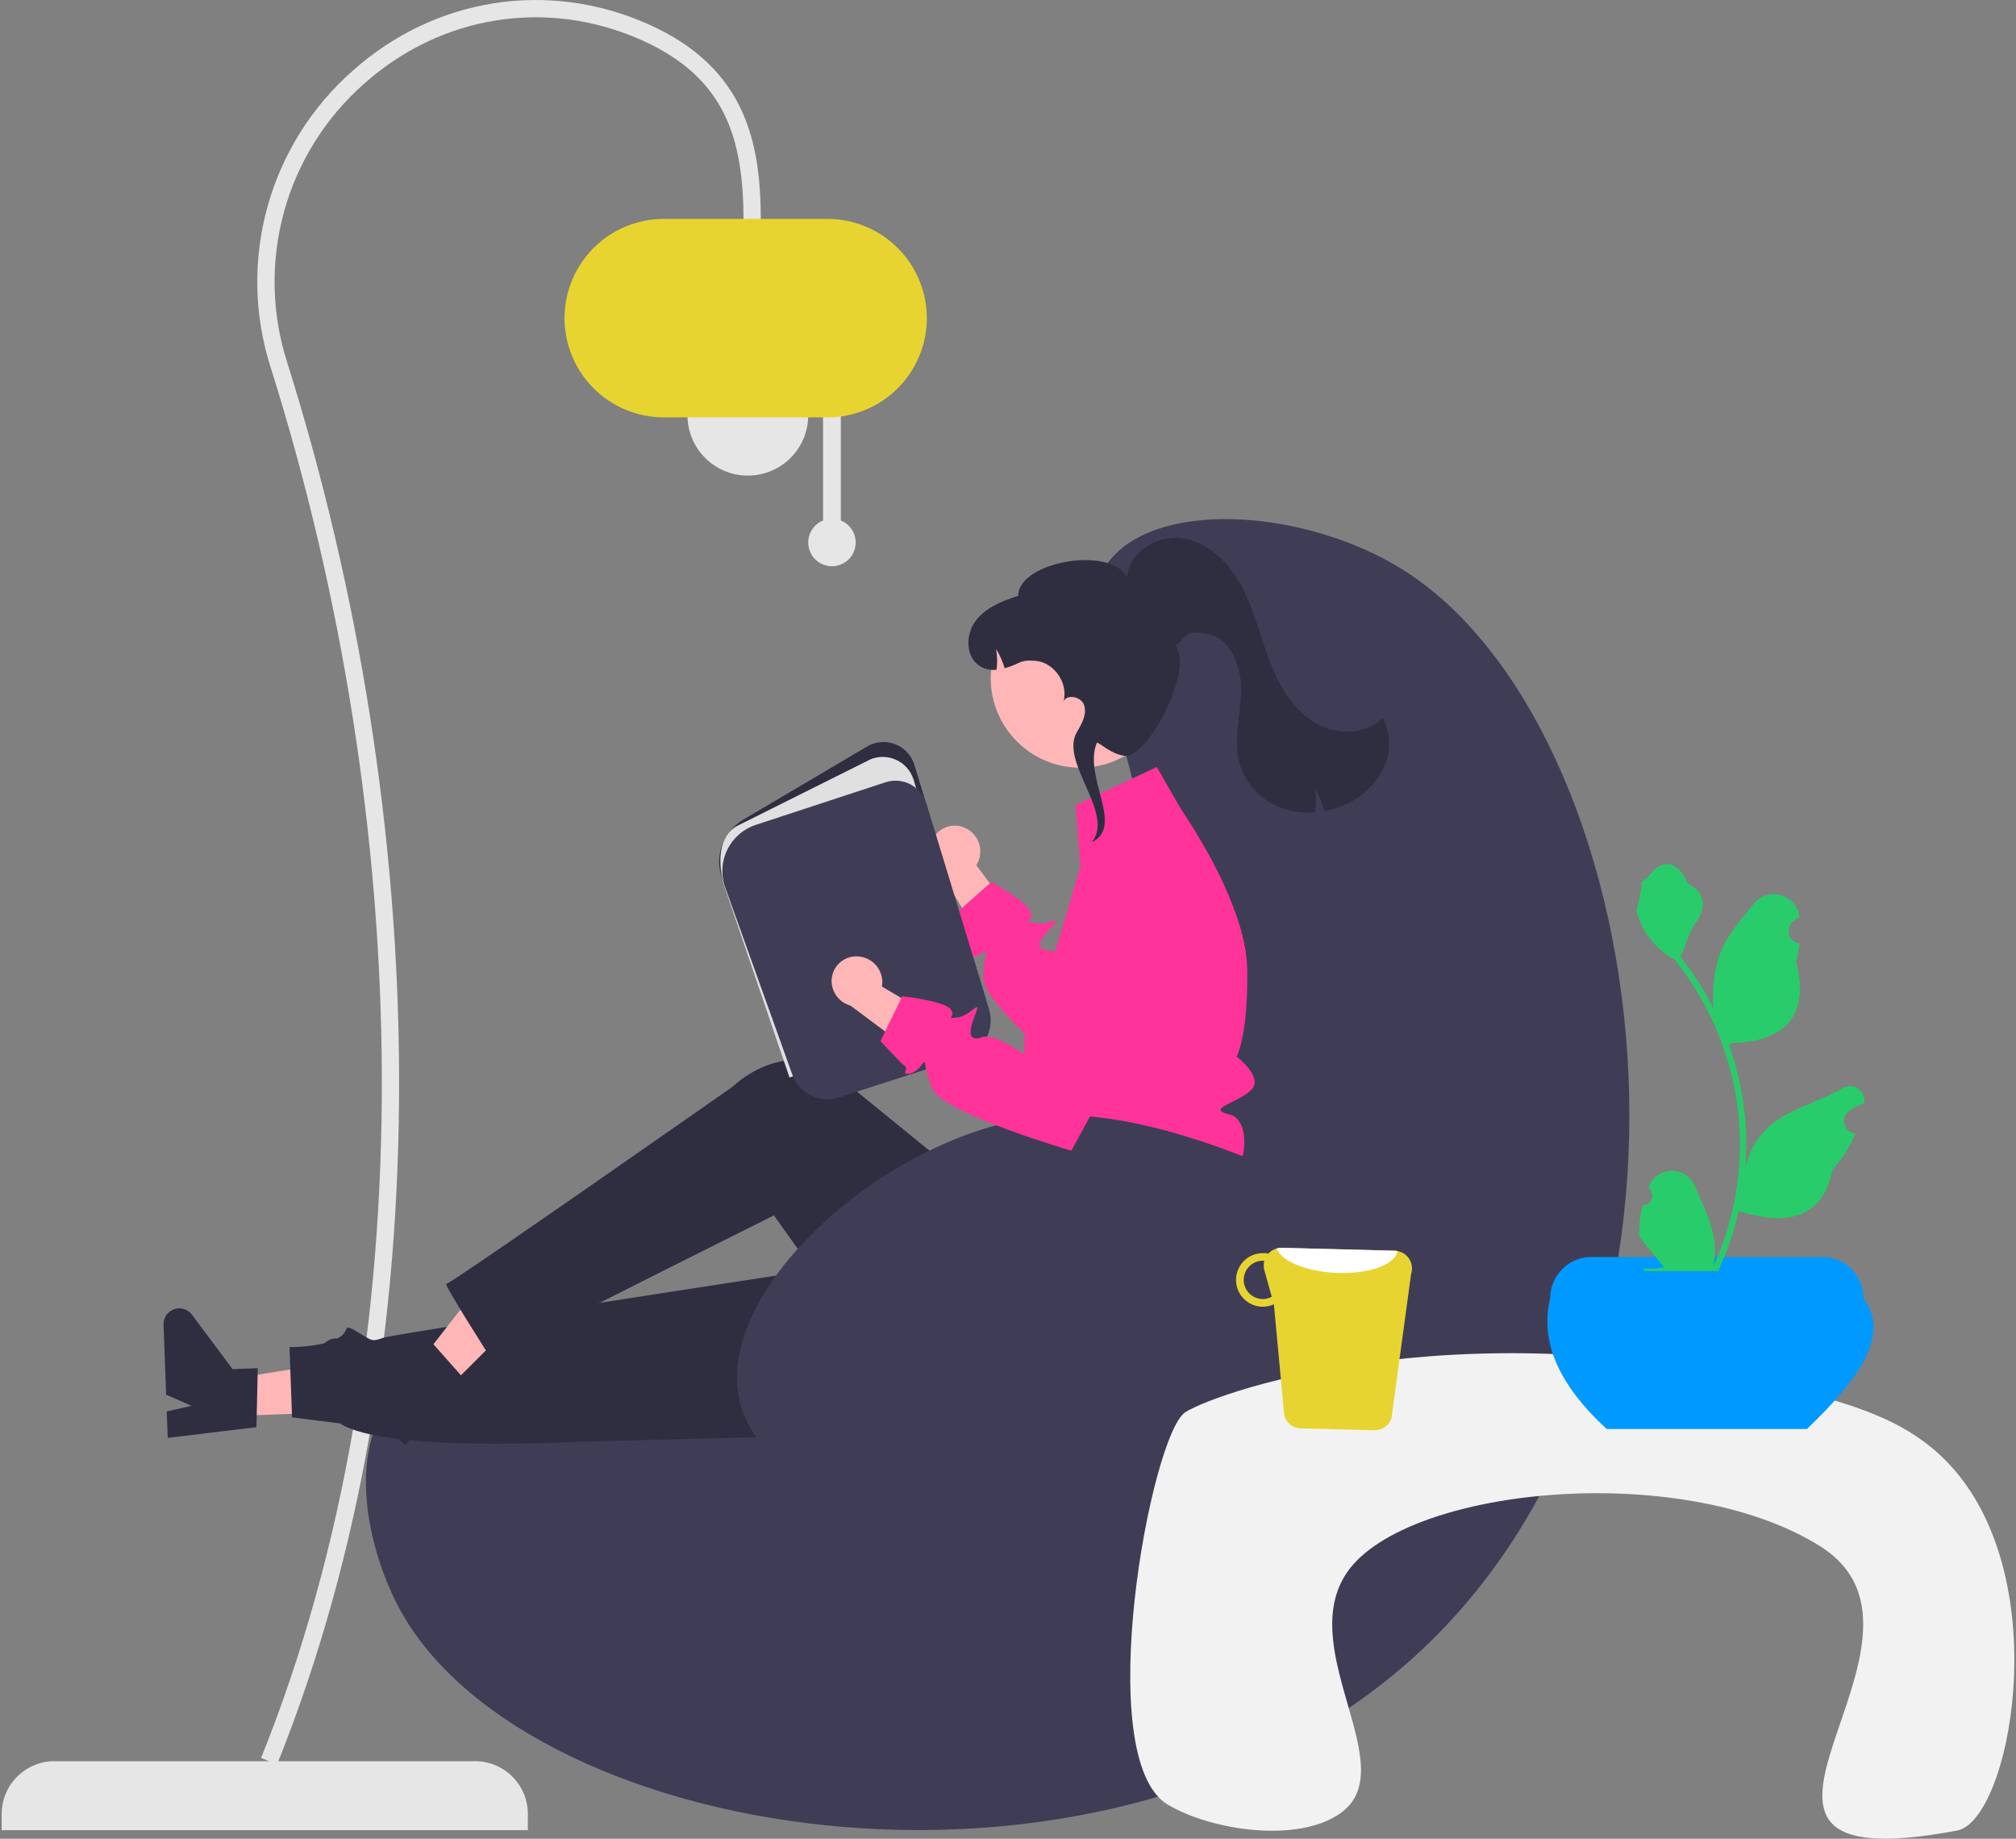 <svg width="658" height="600" viewBox="0 0 658 600" fill="none" xmlns="http://www.w3.org/2000/svg">
<rect x="0" y="0" width="658" height="600" fill="#808080" stroke="none"/>
<g clip-path="url(#clip0_770_51020)">
<path d="M0.544 597.221H172.292V591.951C172.292 587.375 170.474 582.986 167.238 579.751C164.002 576.515 159.614 574.697 155.038 574.697H17.798C13.222 574.697 8.833 576.515 5.598 579.751C2.362 582.986 0.544 587.375 0.544 591.951L0.544 597.221Z" fill="#E6E6E6"/>
<path d="M90.437 575.749L85.215 573.646C139.863 438.003 134.598 266.879 88.403 120.085C82.915 103.077 82.519 84.836 87.264 67.606C92.008 50.375 101.687 34.908 115.108 23.106C141.921 -0.821 178.887 -6.65 211.586 7.893C243.863 22.25 248.312 47.257 248.312 72.143H242.68C242.68 45.579 237.003 25.361 209.297 13.038C178.651 -0.591 143.997 4.875 118.857 27.308C106.251 38.392 97.161 52.92 92.704 69.103C88.248 85.286 88.62 102.419 93.774 118.394C140.503 266.883 145.459 439.183 90.437 575.749Z" fill="#E6E6E6"/>
<path d="M244.088 155.198C233.203 155.198 224.379 146.375 224.379 135.49C224.379 124.606 233.203 115.782 244.088 115.782C254.973 115.782 263.797 124.606 263.797 135.49C263.797 146.375 254.973 155.198 244.088 155.198Z" fill="#E6E6E6"/>
<path d="M274.442 169.847V132.505H268.635V169.847C266.97 170.521 265.59 171.753 264.734 173.332C263.877 174.911 263.596 176.739 263.939 178.503C264.282 180.266 265.228 181.856 266.615 182.998C268.001 184.141 269.742 184.766 271.538 184.766C273.335 184.766 275.076 184.141 276.462 182.998C277.849 181.856 278.795 180.266 279.138 178.503C279.481 176.739 279.2 174.911 278.343 173.332C277.486 171.753 276.107 170.521 274.442 169.847Z" fill="#E6E6E6"/>
<path d="M302.51 103.816C302.5 95.232 299.086 87.003 293.015 80.933C286.945 74.863 278.715 71.449 270.131 71.439H216.636C208.049 71.439 199.813 74.85 193.741 80.922C187.669 86.994 184.257 95.229 184.257 103.816C184.257 112.403 187.669 120.639 193.741 126.711C199.813 132.783 208.049 136.194 216.636 136.194H270.131C278.715 136.184 286.945 132.77 293.015 126.7C299.086 120.63 302.5 112.4 302.51 103.816Z" fill="#E7D431"/>
<path d="M377.883 304.318C372.512 235.604 345.05 202.865 362.634 182.334C379.478 162.668 426.923 166.73 457.393 185.601C539.579 236.501 569.688 439.368 463.929 538.484C363.43 632.67 172.965 602.504 130.638 525.415C120.761 507.427 112.916 475.895 127.37 456.798C163.257 409.387 293.732 495.262 351.742 441.55C386.122 409.719 380.83 342.028 377.883 304.318Z" fill="#3F3D56"/>
<path d="M315.06 270.181C317.056 271.099 318.615 272.76 319.405 274.81C320.195 276.86 320.154 279.137 319.291 281.158C319.109 281.566 318.894 281.958 318.647 282.33L336.287 305.883L327.485 319.038L306.809 284.162C305.344 283.019 304.298 281.424 303.835 279.625C303.372 277.826 303.518 275.924 304.249 274.217C304.675 273.249 305.287 272.375 306.05 271.644C306.814 270.913 307.714 270.339 308.699 269.956C309.684 269.572 310.735 269.387 311.792 269.41C312.849 269.432 313.891 269.663 314.859 270.089C314.926 270.118 314.993 270.149 315.06 270.181Z" fill="#FFB6B6"/>
<path d="M315.073 310.789C313.919 311.813 317.121 313.076 320.508 311.083C321.478 310.506 321.892 310.266 322.001 310.419C322.273 310.8 320.683 313.61 321.107 319.851C321.369 323.575 327.555 330.579 334.581 337.408C344.078 346.644 355.123 355.553 355.123 355.553L359 352.449L399.66 319.851L406.521 310.353C405.893 306.603 404.949 302.912 403.7 299.32C401.98 294.348 399.935 289.495 397.579 284.791C396.316 282.232 395.02 279.792 393.778 277.548L371.994 301.553L353.739 321.659C353.739 321.659 348.424 313.098 344.307 310.767C343.782 310.432 343.185 310.227 342.564 310.168C338.404 309.972 338.153 307.707 342.978 302.773C347.803 297.839 341.715 302.446 337.424 301.117C333.132 299.789 337.423 301.117 336.519 297.795C335.615 294.474 323.58 287.808 323.58 287.808L323.079 288.255L313.984 296.282L311.381 298.58C311.381 298.58 314.224 306.378 315.008 308.023C315.792 309.667 316.217 309.754 315.073 310.789Z" fill="#FF3399"/>
<path d="M75.325 462.088L74.882 450.074L121.01 442.648L121.665 460.378L75.325 462.088Z" fill="#FFB6B6"/>
<path d="M83.699 465.705L84.137 446.47L75.913 446.773L62.637 428.991C61.982 428.113 61.062 427.467 60.014 427.148C58.965 426.829 57.842 426.853 56.809 427.218C55.775 427.583 54.885 428.268 54.268 429.174C53.652 430.08 53.341 431.16 53.382 432.255L54.225 455.105L62.504 458.743L54.427 460.581L54.745 469.197L83.699 465.705Z" fill="#2F2E41"/>
<path d="M334.943 466.765L188.837 470.47C188.837 470.47 125.743 474.114 110.939 464.484L95.329 462.513L94.483 439.584C94.483 439.584 104.029 439.654 109.517 437.097C115.005 434.54 111.191 431.411 116.424 434.488C121.656 437.565 121.104 437.935 125.149 436.521C129.195 435.107 314.722 406.829 314.722 406.829L334.943 466.765Z" fill="#2F2E41"/>
<path d="M142.413 456.815L133.917 448.31L162.682 411.493L175.222 424.047L142.413 456.815Z" fill="#FFB6B6"/>
<path d="M151.012 449.416L138.25 435.017L132.427 440.832L110.6 436.825C109.522 436.627 108.409 436.779 107.424 437.258C106.438 437.737 105.631 438.519 105.121 439.49C104.612 440.46 104.425 441.568 104.59 442.651C104.754 443.735 105.26 444.738 106.035 445.513L122.194 461.691L130.739 458.727L126.067 465.568L132.16 471.668L151.012 449.416Z" fill="#2F2E41"/>
<path d="M392.586 386.751L391.133 420.514C389.423 460.261 345.65 484.317 311.707 463.564C311.081 463.182 310.453 462.785 309.823 462.376C309.823 462.376 296.956 458.92 297.346 453.448C297.737 447.975 294.593 445.312 291.811 446.804C289.029 448.296 252.605 396.605 252.605 396.605C252.605 396.605 176.926 434.353 160.231 443.24C160.231 443.24 144.534 418.698 145.672 418.955C146.811 419.212 239.296 354.483 239.296 354.483C239.296 354.483 254.363 339.235 273.053 349.303C273.442 350.782 273.109 350.833 273.109 350.833L334.849 401.139L343.573 384.573L392.586 386.751Z" fill="#2F2E41"/>
<path d="M334.374 344.542C334.492 346.101 334.714 347.651 335.039 349.181C335.483 351.396 336.2 353.547 337.174 355.586C337.174 355.586 337.174 357.862 341.53 365.486C345.887 373.11 340.441 369.842 337.174 375.506C333.906 381.159 337.174 378.556 340.801 382.193C341.845 383.252 342.586 384.571 342.948 386.013C343.31 387.455 343.28 388.968 342.859 390.395C342.859 390.395 389.651 390.427 398.364 387.16C407.078 383.892 409.06 365.486 401.25 363.667C393.452 361.848 403.614 360.04 408.199 355.847C412.785 351.654 403.614 344.792 403.614 344.792C403.614 344.792 407.393 338.268 407.078 316.365C407.033 314.351 406.847 312.342 406.522 310.353C405.894 306.603 404.95 302.912 403.701 299.32C401.981 294.349 399.936 289.495 397.58 284.791C396.317 282.232 395.02 279.792 393.779 277.548C393.583 277.2 393.397 276.862 393.201 276.524C390.838 272.342 388.681 268.922 387.254 266.733C386.154 265.034 385.49 264.076 385.49 264.076L377.561 250.287L351.093 262.692L352.597 282.983L348.033 298.286L345.931 305.332L344.308 310.767L341.803 319.186C341.803 319.186 342.489 319.219 341.672 320.341C337.91 325.342 335.471 331.213 334.581 337.408C334.268 339.772 334.198 342.163 334.374 344.542Z" fill="#FF3399"/>
<path d="M257.94 346.728L258.437 346.568L321.785 326.169L298.442 249.59C297.977 248.065 297.172 246.665 296.088 245.496C295.003 244.328 293.668 243.421 292.182 242.843C290.696 242.266 289.098 242.033 287.509 242.163C285.92 242.292 284.381 242.781 283.008 243.592L242.526 267.509C239.322 269.4 236.884 272.357 235.638 275.863C234.393 279.369 234.419 283.201 235.712 286.69L257.94 346.728Z" fill="#2F2E41"/>
<path d="M257.682 351.597L321.54 331.034L298.197 254.454C297.732 252.929 296.927 251.53 295.842 250.361C294.758 249.192 293.422 248.285 291.936 247.708C290.45 247.13 288.853 246.898 287.264 247.027C285.675 247.157 284.136 247.646 282.763 248.457L240.348 269.632C233.976 273.396 234.125 283.137 237.084 291.13L257.682 351.597Z" fill="#E0E0E0"/>
<path d="M264.075 357.139C265.546 357.969 267.173 358.484 268.853 358.651C270.533 358.818 272.23 358.634 273.835 358.11L314.651 344.966C317.783 343.943 320.39 341.736 321.916 338.817C323.443 335.897 323.767 332.497 322.82 329.341L302.356 262.21C301.947 260.869 301.275 259.623 300.378 258.545C299.481 257.467 298.378 256.579 297.134 255.933C295.889 255.287 294.528 254.896 293.13 254.783C291.733 254.67 290.327 254.837 288.995 255.275L246.696 269.163C244.681 269.824 242.818 270.883 241.219 272.276C239.62 273.67 238.316 275.37 237.385 277.275C236.453 279.181 235.913 281.254 235.796 283.372C235.68 285.49 235.989 287.61 236.705 289.606L258.584 350.603C259.567 353.372 261.517 355.693 264.075 357.139Z" fill="#3F3D56"/>
<path d="M352.59 250.522C336.444 250.522 323.355 237.434 323.355 221.289C323.355 205.144 336.444 192.055 352.59 192.055C368.735 192.055 381.824 205.144 381.824 221.289C381.824 237.434 368.735 250.522 352.59 250.522Z" fill="#FFB6B6"/>
<path d="M451.448 250.963C448.765 256.163 444.366 260.275 438.997 262.602C436.855 263.578 434.602 264.291 432.288 264.725C431.634 262.131 430.586 259.653 429.183 257.375C429.65 259.942 429.65 262.572 429.183 265.139C425.657 265.427 422.11 264.987 418.762 263.845C415.474 262.727 412.492 260.858 410.052 258.387C407.613 255.915 405.783 252.909 404.707 249.607C402.378 241.858 404.887 233.581 405.084 225.493C405.288 217.404 401.447 207.729 393.416 206.728C387.3 205.965 388.057 206.557 383.662 210.878C389.809 217.706 374.824 247.948 366.783 246.611C362.236 245.856 358.891 242.247 357.992 242.372C353.388 253.647 367.238 269.638 356.253 274.888L357.068 273.809C362.818 264.311 345.804 248.268 351.554 238.77C353.157 236.113 354.824 232.997 353.832 230.058C352.891 227.263 348.124 226.379 347.118 228.922C348.753 223.092 344.189 216.249 338.127 215.654C332.741 215.123 333.052 216.658 327.918 218.059C327.261 215.847 326.316 213.731 325.106 211.767C325.515 214.008 325.566 216.3 325.255 218.557C323.403 218.777 321.53 218.381 319.926 217.429C315.185 214.586 315.044 207.249 318.301 202.783C321.564 198.317 327.03 196.112 332.304 194.443C332.352 183.291 362.36 177.953 367.879 188.321C368.446 179.926 378.07 174.271 386.36 175.697C394.65 177.123 401.19 183.77 405.177 191.179C409.163 198.582 411.143 206.871 414.061 214.757C416.98 222.642 421.151 230.505 428.14 235.183C435.127 239.856 445.512 240.28 451.346 234.224C452.677 236.81 453.379 239.673 453.397 242.581C453.415 245.489 452.747 248.361 451.448 250.963Z" fill="#2F2E41"/>
<path d="M421.451 384.646C420.846 384.163 420.19 383.747 419.494 383.407C408.304 377.838 373.506 363.383 346.297 363.976C293.944 365.117 227.318 422.893 242.824 461.691C254.623 491.213 313.281 508.01 356.099 494.576C416.085 475.756 439.762 399.246 421.451 384.646Z" fill="#3F3D56"/>
<path d="M638.788 597.332C655.895 594.105 671.038 517.039 637.381 479.084C625.849 466.08 611.465 460.42 592.332 455.153C482.207 424.836 398.213 453.729 386.925 460.784C375.663 467.822 355.919 573.874 381.167 588.886C395.372 597.332 423.527 601.555 437.477 591.701C458.004 577.202 423.55 539.592 438.885 514.277C456.287 485.549 547.925 475.873 593.867 504.423C642.883 534.883 541.78 615.632 638.788 597.332Z" fill="#F2F2F2"/>
<path d="M524.415 466.303H589.769C605.902 450.842 617.437 435.942 608.202 423.574C608.202 420.018 606.789 416.608 604.275 414.094C601.761 411.58 598.351 410.168 594.796 410.168H519.387C515.832 410.168 512.422 411.58 509.908 414.094C507.394 416.608 505.981 420.018 505.981 423.574C502.465 437.667 508.747 451.912 524.415 466.303Z" fill="#0099FF"/>
<path d="M536.152 393.292C536.772 393.32 537.386 393.158 537.911 392.826C538.435 392.494 538.845 392.008 539.084 391.436C539.324 390.863 539.382 390.231 539.25 389.624C539.118 389.017 538.802 388.466 538.346 388.045L538.139 387.22C538.166 387.154 538.194 387.088 538.221 387.022C538.846 385.547 539.893 384.289 541.23 383.406C542.568 382.524 544.136 382.056 545.738 382.062C547.341 382.068 548.905 382.547 550.236 383.44C551.567 384.332 552.604 385.598 553.218 387.078C555.671 392.985 558.794 398.902 559.563 405.148C559.901 407.909 559.758 410.708 559.14 413.42C564.901 400.854 567.893 387.196 567.912 373.372C567.913 369.903 567.72 366.437 567.335 362.989C567.016 360.163 566.573 357.357 566.008 354.571C562.92 339.455 556.29 325.287 546.664 313.231C542.004 310.689 538.236 306.78 535.867 302.03C535.009 300.323 534.402 298.5 534.066 296.619C534.592 296.688 536.048 288.683 535.652 288.192C536.384 287.081 537.695 286.528 538.495 285.444C542.474 280.05 547.955 280.992 550.817 288.322C556.93 291.407 556.989 296.523 553.238 301.444C550.852 304.575 550.524 308.811 548.43 312.162C548.645 312.438 548.87 312.705 549.085 312.981C553.023 318.044 556.455 323.481 559.332 329.214C558.632 322.792 559.467 316.295 561.768 310.258C564.101 304.632 568.472 299.894 572.321 295.031C576.945 289.189 586.427 291.738 587.241 299.144C587.249 299.216 587.257 299.287 587.265 299.359C586.693 299.681 586.133 300.024 585.585 300.386C584.897 300.846 584.364 301.502 584.056 302.27C583.748 303.038 583.678 303.881 583.857 304.689C584.036 305.496 584.455 306.231 585.059 306.797C585.663 307.363 586.423 307.733 587.241 307.859L587.325 307.872C587.121 309.932 586.761 311.975 586.248 313.981C591.186 333.078 580.525 340.034 565.301 340.346C564.965 340.518 564.638 340.691 564.302 340.854C567.192 349.046 569.005 357.579 569.695 366.238C570.086 371.346 570.063 376.478 569.627 381.583L569.652 381.402C570.755 375.726 573.784 370.604 578.226 366.901C584.824 361.481 594.145 359.486 601.263 355.129C602.019 354.644 602.899 354.385 603.798 354.382C604.697 354.38 605.577 354.635 606.336 355.117C607.095 355.599 607.7 356.288 608.08 357.103C608.46 357.917 608.6 358.823 608.482 359.715C608.472 359.778 608.462 359.841 608.453 359.905C607.391 360.337 606.358 360.835 605.359 361.395C604.787 361.718 604.228 362.06 603.68 362.422C602.992 362.882 602.459 363.539 602.151 364.307C601.842 365.074 601.773 365.917 601.952 366.725C602.131 367.533 602.55 368.268 603.154 368.833C603.757 369.399 604.518 369.769 605.336 369.895L605.42 369.908C605.48 369.917 605.532 369.925 605.592 369.934C603.779 374.263 601.234 378.247 598.07 381.712C594.982 398.383 581.719 399.965 567.533 395.11H567.524C565.968 401.874 563.712 408.458 560.795 414.755H536.755C536.668 414.488 536.591 414.212 536.513 413.945C538.739 414.085 540.973 413.952 543.165 413.549C541.382 411.36 539.598 409.155 537.814 406.966C537.775 406.925 537.737 406.882 537.702 406.837C536.798 405.717 535.884 404.605 534.98 403.485L534.979 403.484C534.931 400.051 535.326 396.625 536.152 393.292Z" fill="#29CC6A"/>
<path d="M454.157 462.802C453.758 463.963 453.001 464.967 451.996 465.672C450.991 466.376 449.788 466.743 448.561 466.721L424.586 466.104C423.349 466.08 422.154 465.657 421.178 464.897C420.203 464.137 419.499 463.082 419.173 461.89L415.78 425.612C414.576 426.157 413.266 426.427 411.945 426.4C409.626 426.342 407.426 425.365 405.828 423.685C404.23 422.005 403.365 419.758 403.423 417.44C403.482 415.122 404.458 412.922 406.139 411.324C407.819 409.726 410.065 408.861 412.384 408.919C412.912 408.917 413.438 408.972 413.955 409.083C414.516 408.475 415.199 407.992 415.959 407.664C416.718 407.336 417.538 407.171 418.366 407.179L455.245 408.132C455.551 408.143 455.856 408.181 456.155 408.245C456.964 408.395 457.731 408.718 458.405 409.19C459.078 409.662 459.643 410.273 460.061 410.981C460.479 411.69 460.74 412.48 460.827 413.298C460.914 414.116 460.825 414.943 460.565 415.724L454.157 462.802ZM415.084 423.149L412.67 414.504C412.395 413.505 412.389 412.452 412.652 411.45C412.535 411.45 412.431 411.394 412.314 411.394C410.659 411.36 409.058 411.984 407.862 413.128C406.666 414.273 405.973 415.845 405.934 417.5C405.895 419.155 406.514 420.758 407.655 421.957C408.796 423.156 410.366 423.854 412.021 423.898C413.091 423.931 414.15 423.672 415.084 423.149Z" fill="#E7D431"/>
<path d="M456.154 408.245C455.369 412.737 446.535 415.895 435.913 415.346C426.146 414.896 418.159 411.467 416.696 407.402C417.237 407.242 417.801 407.167 418.365 407.179L455.245 408.132C455.551 408.143 455.855 408.181 456.154 408.245Z" fill="white"/>
<path d="M279.852 312.084C282.048 312.164 284.126 313.098 285.644 314.687C287.161 316.275 288 318.393 287.979 320.59C287.968 321.037 287.92 321.482 287.836 321.92L313.176 336.88L310.109 352.409L277.611 328.163C275.82 327.671 274.241 326.601 273.122 325.118C272.003 323.635 271.406 321.824 271.425 319.966C271.446 318.909 271.674 317.867 272.098 316.899C272.522 315.93 273.132 315.055 273.894 314.322C274.656 313.589 275.555 313.014 276.539 312.629C277.524 312.243 278.574 312.056 279.631 312.077C279.705 312.078 279.779 312.08 279.852 312.084Z" fill="#FFB6B6"/>
<path d="M300.611 347.748C301.289 346.84 301.58 346.459 301.735 346.564C302.131 346.803 301.75 350.011 304.54 355.603C308.469 363.459 349.664 375.49 349.664 375.49L354.736 366.205L377.045 325.401L384.734 292.696C385.003 291.555 385.134 290.387 385.123 289.215C378.267 284.391 370.987 280.2 363.371 276.695C360.328 278.421 358.008 281.185 356.836 284.481L341.479 327.538L335.351 344.729C335.351 344.729 324.541 336.999 320.62 338.418C316.705 339.846 315.593 337.844 318.152 331.436C320.711 325.028 316.87 331.624 312.4 332.043C307.922 332.469 312.4 332.043 310.285 329.324C308.169 326.605 294.492 325.075 294.492 325.075L294.202 325.682L288.901 336.584L287.384 339.716C287.384 339.716 293.003 345.813 294.359 347.028C295.721 348.252 296.142 348.167 295.475 349.561C294.817 350.949 298.257 350.886 300.611 347.748Z" fill="#FF3399"/>
</g>
<defs>
<clipPath id="clip0_770_51020">
<rect width="658" height="600" fill="white" transform="matrix(-1 0 0 1 658 -3.05176e-05)"/>
</clipPath>
</defs>
</svg>
